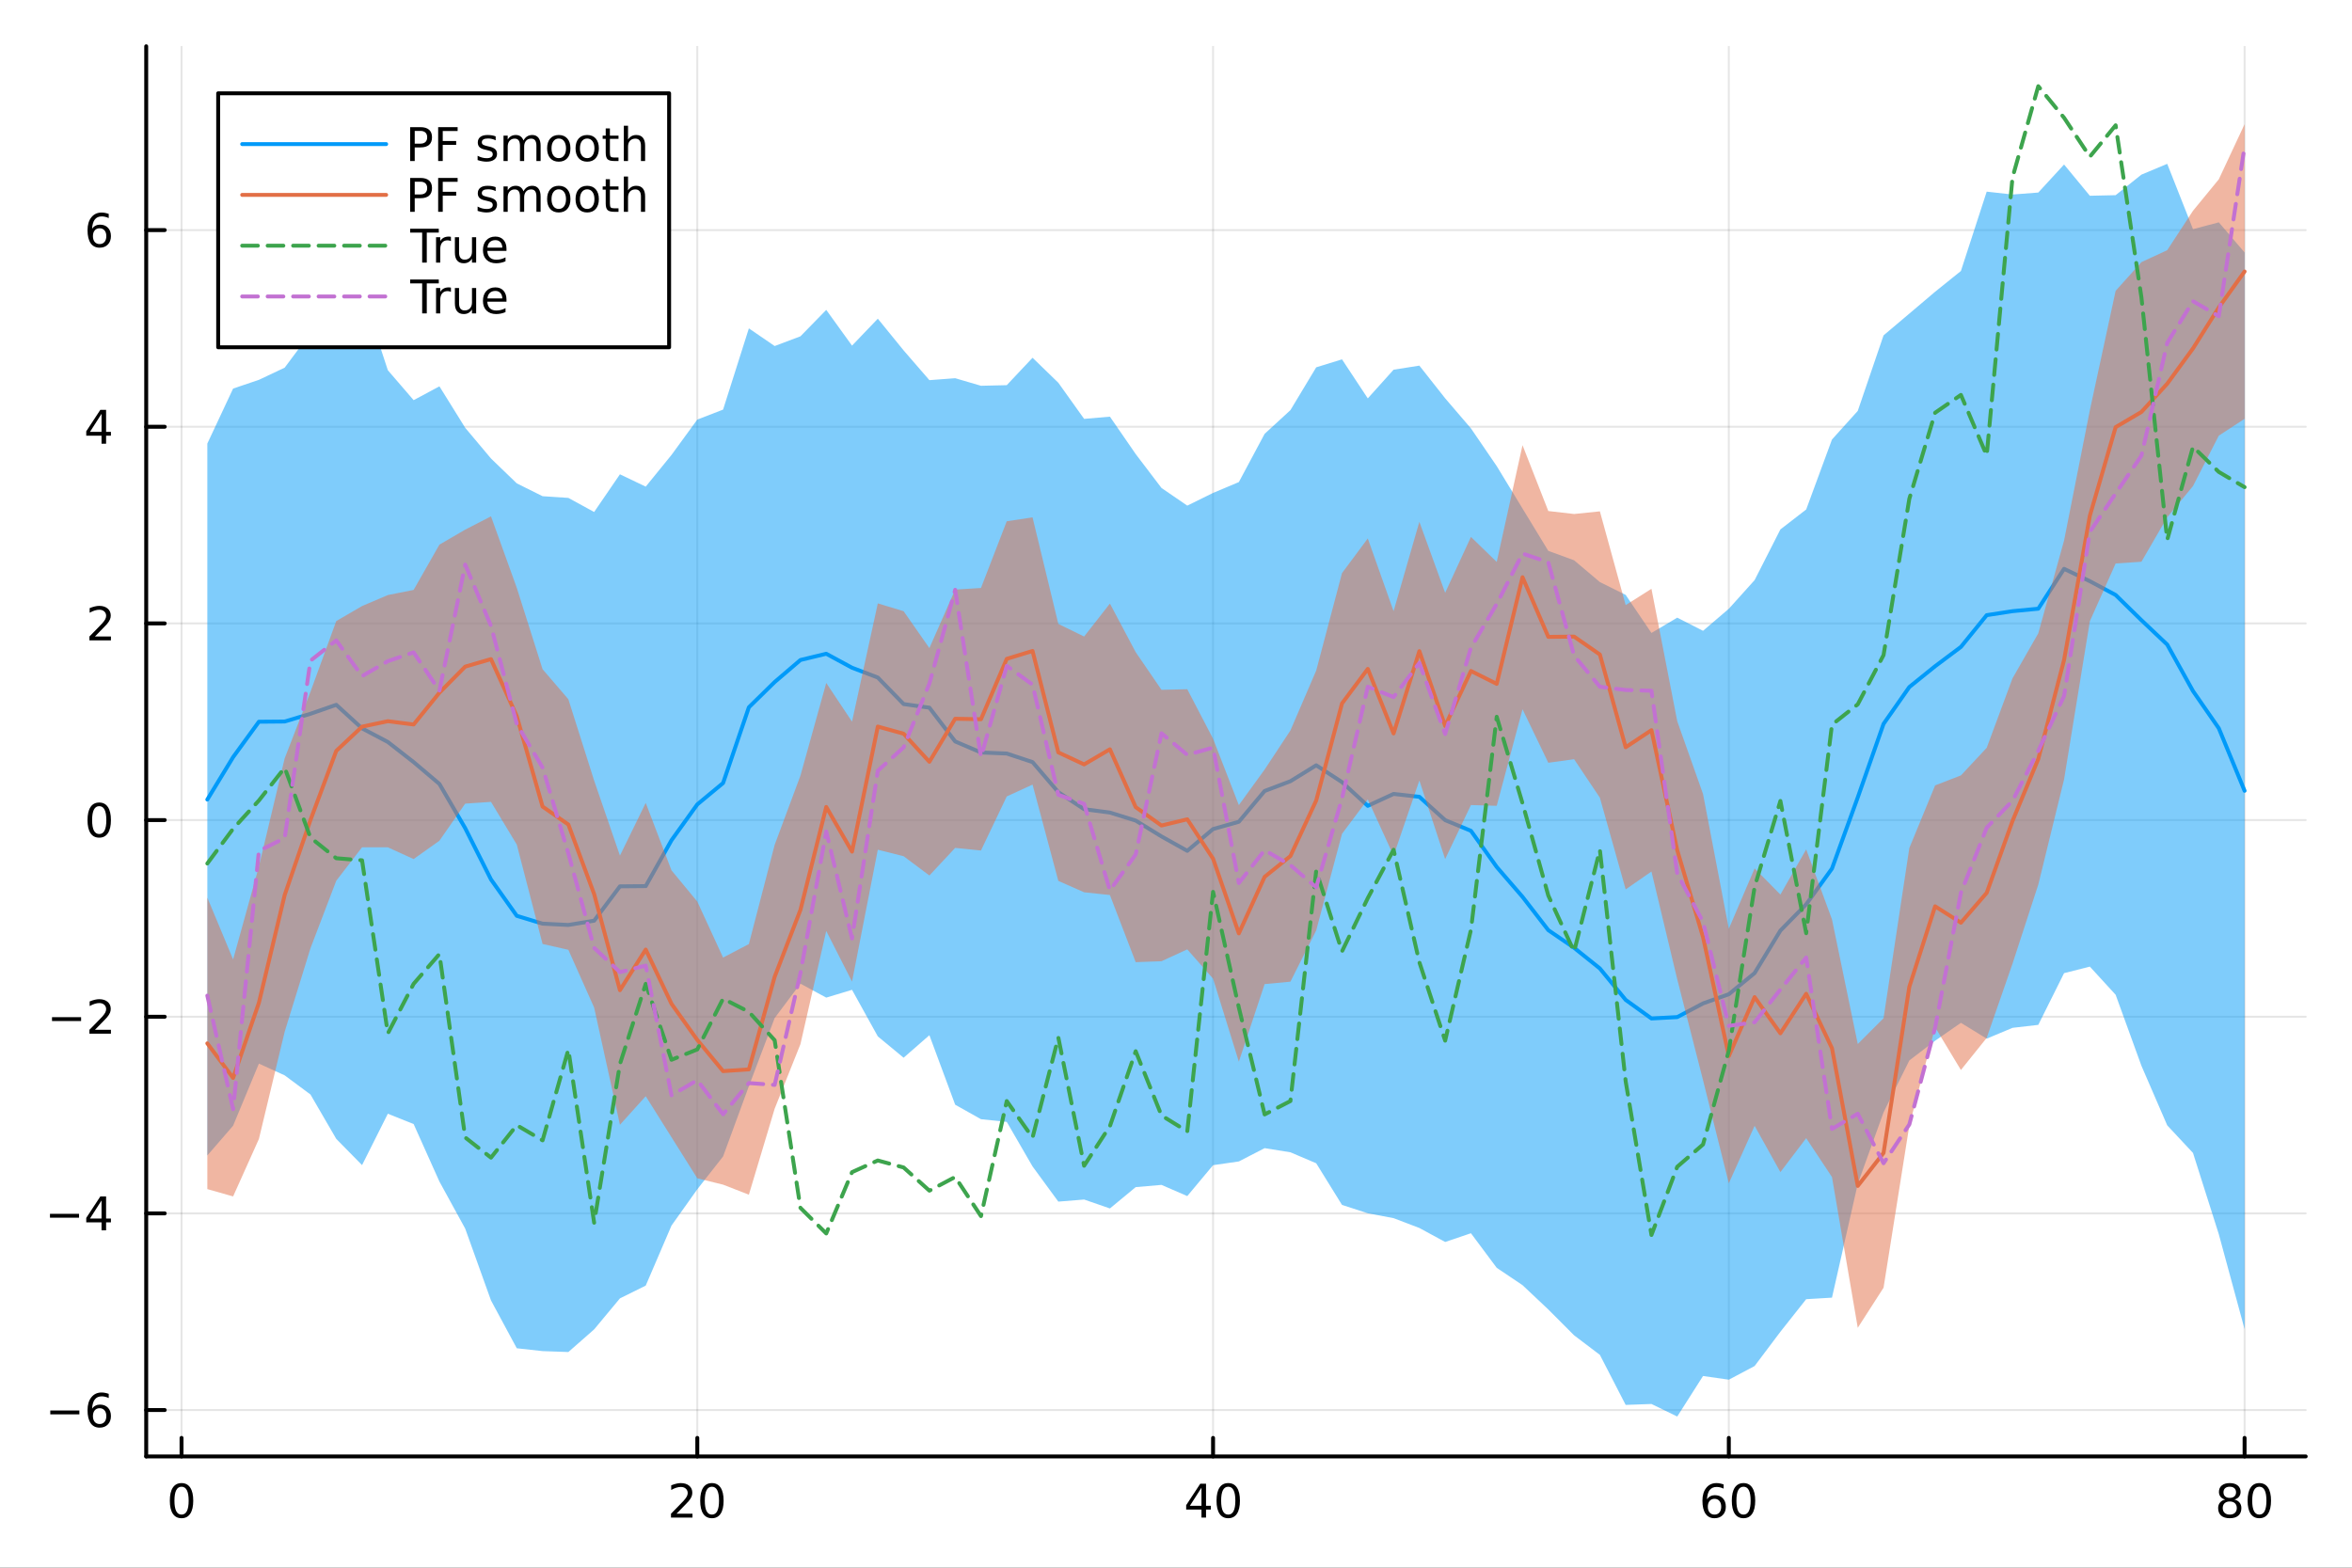 <?xml version="1.0" encoding="utf-8"?>
<svg xmlns="http://www.w3.org/2000/svg" xmlns:xlink="http://www.w3.org/1999/xlink" width="600" height="400" viewBox="0 0 2400 1600">
<rect x="0" y="0" width="2400" height="1600" fill="#333333" stroke="none"/>
<defs>
  <clipPath id="clip560">
    <rect x="0" y="0" width="2400" height="1600"/>
  </clipPath>
</defs>
<path clip-path="url(#clip560)" d="M0 1600 L2400 1600 L2400 0 L0 0  Z" fill="#ffffff" fill-rule="evenodd" fill-opacity="1"/>
<defs>
  <clipPath id="clip561">
    <rect x="480" y="0" width="1681" height="1600"/>
  </clipPath>
</defs>
<path clip-path="url(#clip560)" d="M149.191 1486.45 L2352.76 1486.45 L2352.76 47.244 L149.191 47.244  Z" fill="#ffffff" fill-rule="evenodd" fill-opacity="1"/>
<defs>
  <clipPath id="clip562">
    <rect x="149" y="47" width="2205" height="1440"/>
  </clipPath>
</defs>
<polyline clip-path="url(#clip562)" style="stroke:#000000; stroke-linecap:round; stroke-linejoin:round; stroke-width:2; stroke-opacity:0.1; fill:none" points="185.242,1486.45 185.242,47.244 "/>
<polyline clip-path="url(#clip562)" style="stroke:#000000; stroke-linecap:round; stroke-linejoin:round; stroke-width:2; stroke-opacity:0.1; fill:none" points="711.529,1486.45 711.529,47.244 "/>
<polyline clip-path="url(#clip562)" style="stroke:#000000; stroke-linecap:round; stroke-linejoin:round; stroke-width:2; stroke-opacity:0.1; fill:none" points="1237.82,1486.45 1237.82,47.244 "/>
<polyline clip-path="url(#clip562)" style="stroke:#000000; stroke-linecap:round; stroke-linejoin:round; stroke-width:2; stroke-opacity:0.1; fill:none" points="1764.1,1486.45 1764.1,47.244 "/>
<polyline clip-path="url(#clip562)" style="stroke:#000000; stroke-linecap:round; stroke-linejoin:round; stroke-width:2; stroke-opacity:0.1; fill:none" points="2290.39,1486.45 2290.39,47.244 "/>
<polyline clip-path="url(#clip562)" style="stroke:#000000; stroke-linecap:round; stroke-linejoin:round; stroke-width:2; stroke-opacity:0.1; fill:none" points="149.191,1439.11 2352.76,1439.11 "/>
<polyline clip-path="url(#clip562)" style="stroke:#000000; stroke-linecap:round; stroke-linejoin:round; stroke-width:2; stroke-opacity:0.1; fill:none" points="149.191,1238.4 2352.76,1238.4 "/>
<polyline clip-path="url(#clip562)" style="stroke:#000000; stroke-linecap:round; stroke-linejoin:round; stroke-width:2; stroke-opacity:0.1; fill:none" points="149.191,1037.69 2352.76,1037.69 "/>
<polyline clip-path="url(#clip562)" style="stroke:#000000; stroke-linecap:round; stroke-linejoin:round; stroke-width:2; stroke-opacity:0.1; fill:none" points="149.191,836.979 2352.76,836.979 "/>
<polyline clip-path="url(#clip562)" style="stroke:#000000; stroke-linecap:round; stroke-linejoin:round; stroke-width:2; stroke-opacity:0.1; fill:none" points="149.191,636.268 2352.76,636.268 "/>
<polyline clip-path="url(#clip562)" style="stroke:#000000; stroke-linecap:round; stroke-linejoin:round; stroke-width:2; stroke-opacity:0.1; fill:none" points="149.191,435.556 2352.76,435.556 "/>
<polyline clip-path="url(#clip562)" style="stroke:#000000; stroke-linecap:round; stroke-linejoin:round; stroke-width:2; stroke-opacity:0.1; fill:none" points="149.191,234.844 2352.76,234.844 "/>
<polyline clip-path="url(#clip560)" style="stroke:#000000; stroke-linecap:round; stroke-linejoin:round; stroke-width:4; stroke-opacity:1; fill:none" points="149.191,1486.45 2352.76,1486.45 "/>
<polyline clip-path="url(#clip560)" style="stroke:#000000; stroke-linecap:round; stroke-linejoin:round; stroke-width:4; stroke-opacity:1; fill:none" points="185.242,1486.45 185.242,1467.55 "/>
<polyline clip-path="url(#clip560)" style="stroke:#000000; stroke-linecap:round; stroke-linejoin:round; stroke-width:4; stroke-opacity:1; fill:none" points="711.529,1486.45 711.529,1467.55 "/>
<polyline clip-path="url(#clip560)" style="stroke:#000000; stroke-linecap:round; stroke-linejoin:round; stroke-width:4; stroke-opacity:1; fill:none" points="1237.82,1486.45 1237.82,1467.55 "/>
<polyline clip-path="url(#clip560)" style="stroke:#000000; stroke-linecap:round; stroke-linejoin:round; stroke-width:4; stroke-opacity:1; fill:none" points="1764.1,1486.45 1764.1,1467.55 "/>
<polyline clip-path="url(#clip560)" style="stroke:#000000; stroke-linecap:round; stroke-linejoin:round; stroke-width:4; stroke-opacity:1; fill:none" points="2290.39,1486.45 2290.39,1467.55 "/>
<path clip-path="url(#clip560)" d="M185.242 1517.37 Q181.63 1517.37 179.802 1520.93 Q177.996 1524.47 177.996 1531.6 Q177.996 1538.71 179.802 1542.27 Q181.63 1545.82 185.242 1545.82 Q188.876 1545.82 190.681 1542.27 Q192.51 1538.71 192.51 1531.6 Q192.51 1524.47 190.681 1520.93 Q188.876 1517.37 185.242 1517.37 M185.242 1513.66 Q191.052 1513.66 194.107 1518.27 Q197.186 1522.85 197.186 1531.6 Q197.186 1540.33 194.107 1544.94 Q191.052 1549.52 185.242 1549.52 Q179.431 1549.52 176.353 1544.94 Q173.297 1540.33 173.297 1531.6 Q173.297 1522.85 176.353 1518.27 Q179.431 1513.66 185.242 1513.66 Z" fill="#000000" fill-rule="nonzero" fill-opacity="1" /><path clip-path="url(#clip560)" d="M690.302 1544.91 L706.621 1544.91 L706.621 1548.85 L684.677 1548.85 L684.677 1544.91 Q687.339 1542.16 691.922 1537.53 Q696.529 1532.88 697.71 1531.53 Q699.955 1529.01 700.834 1527.27 Q701.737 1525.51 701.737 1523.82 Q701.737 1521.07 699.793 1519.33 Q697.872 1517.6 694.77 1517.6 Q692.571 1517.6 690.117 1518.36 Q687.686 1519.13 684.909 1520.68 L684.909 1515.95 Q687.733 1514.82 690.186 1514.24 Q692.64 1513.66 694.677 1513.66 Q700.047 1513.66 703.242 1516.35 Q706.436 1519.03 706.436 1523.52 Q706.436 1525.65 705.626 1527.57 Q704.839 1529.47 702.733 1532.07 Q702.154 1532.74 699.052 1535.95 Q695.95 1539.15 690.302 1544.91 Z" fill="#000000" fill-rule="nonzero" fill-opacity="1" /><path clip-path="url(#clip560)" d="M726.436 1517.37 Q722.825 1517.37 720.996 1520.93 Q719.191 1524.47 719.191 1531.6 Q719.191 1538.71 720.996 1542.27 Q722.825 1545.82 726.436 1545.82 Q730.07 1545.82 731.876 1542.27 Q733.705 1538.71 733.705 1531.6 Q733.705 1524.47 731.876 1520.93 Q730.07 1517.37 726.436 1517.37 M726.436 1513.66 Q732.246 1513.66 735.302 1518.27 Q738.381 1522.85 738.381 1531.6 Q738.381 1540.33 735.302 1544.94 Q732.246 1549.52 726.436 1549.52 Q720.626 1549.52 717.547 1544.94 Q714.492 1540.33 714.492 1531.6 Q714.492 1522.85 717.547 1518.27 Q720.626 1513.66 726.436 1513.66 Z" fill="#000000" fill-rule="nonzero" fill-opacity="1" /><path clip-path="url(#clip560)" d="M1225.99 1518.36 L1214.18 1536.81 L1225.99 1536.81 L1225.99 1518.36 M1224.76 1514.29 L1230.64 1514.29 L1230.64 1536.81 L1235.57 1536.81 L1235.57 1540.7 L1230.64 1540.7 L1230.64 1548.85 L1225.99 1548.85 L1225.99 1540.7 L1210.39 1540.7 L1210.39 1536.19 L1224.76 1514.29 Z" fill="#000000" fill-rule="nonzero" fill-opacity="1" /><path clip-path="url(#clip560)" d="M1253.3 1517.37 Q1249.69 1517.37 1247.86 1520.93 Q1246.06 1524.47 1246.06 1531.6 Q1246.06 1538.71 1247.86 1542.27 Q1249.69 1545.82 1253.3 1545.82 Q1256.94 1545.82 1258.74 1542.27 Q1260.57 1538.71 1260.57 1531.6 Q1260.57 1524.47 1258.74 1520.93 Q1256.94 1517.37 1253.3 1517.37 M1253.3 1513.66 Q1259.11 1513.66 1262.17 1518.27 Q1265.25 1522.85 1265.25 1531.6 Q1265.25 1540.33 1262.17 1544.94 Q1259.11 1549.52 1253.3 1549.52 Q1247.49 1549.52 1244.41 1544.94 Q1241.36 1540.33 1241.36 1531.6 Q1241.36 1522.85 1244.41 1518.27 Q1247.49 1513.66 1253.3 1513.66 Z" fill="#000000" fill-rule="nonzero" fill-opacity="1" /><path clip-path="url(#clip560)" d="M1749.51 1529.7 Q1746.36 1529.7 1744.51 1531.86 Q1742.68 1534.01 1742.68 1537.76 Q1742.68 1541.49 1744.51 1543.66 Q1746.36 1545.82 1749.51 1545.82 Q1752.66 1545.82 1754.49 1543.66 Q1756.34 1541.49 1756.34 1537.76 Q1756.34 1534.01 1754.49 1531.86 Q1752.66 1529.7 1749.51 1529.7 M1758.79 1515.05 L1758.79 1519.31 Q1757.03 1518.48 1755.23 1518.04 Q1753.44 1517.6 1751.68 1517.6 Q1747.06 1517.6 1744.6 1520.72 Q1742.17 1523.85 1741.82 1530.17 Q1743.19 1528.15 1745.25 1527.09 Q1747.31 1526 1749.79 1526 Q1754.99 1526 1758 1529.17 Q1761.04 1532.32 1761.04 1537.76 Q1761.04 1543.08 1757.89 1546.3 Q1754.74 1549.52 1749.51 1549.52 Q1743.51 1549.52 1740.34 1544.94 Q1737.17 1540.33 1737.17 1531.6 Q1737.17 1523.41 1741.06 1518.55 Q1744.95 1513.66 1751.5 1513.66 Q1753.26 1513.66 1755.04 1514.01 Q1756.85 1514.36 1758.79 1515.05 Z" fill="#000000" fill-rule="nonzero" fill-opacity="1" /><path clip-path="url(#clip560)" d="M1779.09 1517.37 Q1775.48 1517.37 1773.65 1520.93 Q1771.85 1524.47 1771.85 1531.6 Q1771.85 1538.71 1773.65 1542.27 Q1775.48 1545.82 1779.09 1545.82 Q1782.73 1545.82 1784.53 1542.27 Q1786.36 1538.71 1786.36 1531.6 Q1786.36 1524.47 1784.53 1520.93 Q1782.73 1517.37 1779.09 1517.37 M1779.09 1513.66 Q1784.9 1513.66 1787.96 1518.27 Q1791.04 1522.85 1791.04 1531.6 Q1791.04 1540.33 1787.96 1544.94 Q1784.9 1549.52 1779.09 1549.52 Q1773.28 1549.52 1770.2 1544.94 Q1767.15 1540.33 1767.15 1531.6 Q1767.15 1522.85 1770.2 1518.27 Q1773.28 1513.66 1779.09 1513.66 Z" fill="#000000" fill-rule="nonzero" fill-opacity="1" /><path clip-path="url(#clip560)" d="M2275.26 1532.44 Q2271.93 1532.44 2270.01 1534.22 Q2268.11 1536 2268.11 1539.13 Q2268.11 1542.25 2270.01 1544.03 Q2271.93 1545.82 2275.26 1545.82 Q2278.6 1545.82 2280.52 1544.03 Q2282.44 1542.23 2282.44 1539.13 Q2282.44 1536 2280.52 1534.22 Q2278.62 1532.44 2275.26 1532.44 M2270.59 1530.45 Q2267.58 1529.7 2265.89 1527.64 Q2264.22 1525.58 2264.22 1522.62 Q2264.22 1518.48 2267.16 1516.07 Q2270.12 1513.66 2275.26 1513.66 Q2280.43 1513.66 2283.37 1516.07 Q2286.31 1518.48 2286.31 1522.62 Q2286.31 1525.58 2284.62 1527.64 Q2282.95 1529.7 2279.96 1530.45 Q2283.34 1531.23 2285.22 1533.52 Q2287.12 1535.82 2287.12 1539.13 Q2287.12 1544.15 2284.04 1546.83 Q2280.98 1549.52 2275.26 1549.52 Q2269.55 1549.52 2266.47 1546.83 Q2263.41 1544.15 2263.41 1539.13 Q2263.41 1535.82 2265.31 1533.52 Q2267.21 1531.23 2270.59 1530.45 M2268.87 1523.06 Q2268.87 1525.75 2270.54 1527.25 Q2272.23 1528.76 2275.26 1528.76 Q2278.27 1528.76 2279.96 1527.25 Q2281.68 1525.75 2281.68 1523.06 Q2281.68 1520.38 2279.96 1518.87 Q2278.27 1517.37 2275.26 1517.37 Q2272.23 1517.37 2270.54 1518.87 Q2268.87 1520.38 2268.87 1523.06 Z" fill="#000000" fill-rule="nonzero" fill-opacity="1" /><path clip-path="url(#clip560)" d="M2305.43 1517.37 Q2301.81 1517.37 2299.99 1520.93 Q2298.18 1524.47 2298.18 1531.6 Q2298.18 1538.71 2299.99 1542.27 Q2301.81 1545.82 2305.43 1545.82 Q2309.06 1545.82 2310.87 1542.27 Q2312.69 1538.71 2312.69 1531.6 Q2312.69 1524.47 2310.87 1520.93 Q2309.06 1517.37 2305.43 1517.37 M2305.43 1513.66 Q2311.24 1513.66 2314.29 1518.27 Q2317.37 1522.85 2317.37 1531.6 Q2317.37 1540.33 2314.29 1544.94 Q2311.24 1549.52 2305.43 1549.52 Q2299.62 1549.52 2296.54 1544.94 Q2293.48 1540.33 2293.48 1531.6 Q2293.48 1522.85 2296.54 1518.27 Q2299.62 1513.66 2305.43 1513.66 Z" fill="#000000" fill-rule="nonzero" fill-opacity="1" /><polyline clip-path="url(#clip560)" style="stroke:#000000; stroke-linecap:round; stroke-linejoin:round; stroke-width:4; stroke-opacity:1; fill:none" points="149.191,1486.45 149.191,47.244 "/>
<polyline clip-path="url(#clip560)" style="stroke:#000000; stroke-linecap:round; stroke-linejoin:round; stroke-width:4; stroke-opacity:1; fill:none" points="149.191,1439.11 168.089,1439.11 "/>
<polyline clip-path="url(#clip560)" style="stroke:#000000; stroke-linecap:round; stroke-linejoin:round; stroke-width:4; stroke-opacity:1; fill:none" points="149.191,1238.4 168.089,1238.4 "/>
<polyline clip-path="url(#clip560)" style="stroke:#000000; stroke-linecap:round; stroke-linejoin:round; stroke-width:4; stroke-opacity:1; fill:none" points="149.191,1037.69 168.089,1037.69 "/>
<polyline clip-path="url(#clip560)" style="stroke:#000000; stroke-linecap:round; stroke-linejoin:round; stroke-width:4; stroke-opacity:1; fill:none" points="149.191,836.979 168.089,836.979 "/>
<polyline clip-path="url(#clip560)" style="stroke:#000000; stroke-linecap:round; stroke-linejoin:round; stroke-width:4; stroke-opacity:1; fill:none" points="149.191,636.268 168.089,636.268 "/>
<polyline clip-path="url(#clip560)" style="stroke:#000000; stroke-linecap:round; stroke-linejoin:round; stroke-width:4; stroke-opacity:1; fill:none" points="149.191,435.556 168.089,435.556 "/>
<polyline clip-path="url(#clip560)" style="stroke:#000000; stroke-linecap:round; stroke-linejoin:round; stroke-width:4; stroke-opacity:1; fill:none" points="149.191,234.844 168.089,234.844 "/>
<path clip-path="url(#clip560)" d="M51.316 1439.57 L80.992 1439.57 L80.992 1443.5 L51.316 1443.5 L51.316 1439.57 Z" fill="#000000" fill-rule="nonzero" fill-opacity="1" /><path clip-path="url(#clip560)" d="M101.663 1437.25 Q98.515 1437.25 96.663 1439.4 Q94.835 1441.56 94.835 1445.31 Q94.835 1449.03 96.663 1451.21 Q98.515 1453.36 101.663 1453.36 Q104.811 1453.36 106.64 1451.21 Q108.492 1449.03 108.492 1445.31 Q108.492 1441.56 106.64 1439.4 Q104.811 1437.25 101.663 1437.25 M110.946 1422.6 L110.946 1426.86 Q109.186 1426.02 107.381 1425.58 Q105.598 1425.14 103.839 1425.14 Q99.21 1425.14 96.756 1428.27 Q94.325 1431.39 93.978 1437.71 Q95.344 1435.7 97.404 1434.64 Q99.464 1433.55 101.941 1433.55 Q107.149 1433.55 110.158 1436.72 Q113.191 1439.87 113.191 1445.31 Q113.191 1450.63 110.043 1453.85 Q106.895 1457.07 101.663 1457.07 Q95.668 1457.07 92.496 1452.48 Q89.325 1447.88 89.325 1439.15 Q89.325 1430.96 93.214 1426.09 Q97.103 1421.21 103.654 1421.21 Q105.413 1421.21 107.196 1421.56 Q109.001 1421.9 110.946 1422.6 Z" fill="#000000" fill-rule="nonzero" fill-opacity="1" /><path clip-path="url(#clip560)" d="M50.992 1238.85 L80.668 1238.85 L80.668 1242.79 L50.992 1242.79 L50.992 1238.85 Z" fill="#000000" fill-rule="nonzero" fill-opacity="1" /><path clip-path="url(#clip560)" d="M103.608 1225.2 L91.802 1243.65 L103.608 1243.65 L103.608 1225.2 M102.381 1221.12 L108.26 1221.12 L108.26 1243.65 L113.191 1243.65 L113.191 1247.53 L108.26 1247.53 L108.26 1255.68 L103.608 1255.68 L103.608 1247.53 L88.006 1247.53 L88.006 1243.02 L102.381 1221.12 Z" fill="#000000" fill-rule="nonzero" fill-opacity="1" /><path clip-path="url(#clip560)" d="M53.075 1038.14 L82.751 1038.14 L82.751 1042.08 L53.075 1042.08 L53.075 1038.14 Z" fill="#000000" fill-rule="nonzero" fill-opacity="1" /><path clip-path="url(#clip560)" d="M96.871 1051.04 L113.191 1051.04 L113.191 1054.97 L91.246 1054.97 L91.246 1051.04 Q93.909 1048.28 98.492 1043.65 Q103.098 1039 104.279 1037.66 Q106.524 1035.13 107.404 1033.4 Q108.307 1031.64 108.307 1029.95 Q108.307 1027.19 106.362 1025.46 Q104.441 1023.72 101.339 1023.72 Q99.14 1023.72 96.686 1024.49 Q94.256 1025.25 91.478 1026.8 L91.478 1022.08 Q94.302 1020.94 96.756 1020.36 Q99.21 1019.79 101.246 1019.79 Q106.617 1019.79 109.811 1022.47 Q113.006 1025.16 113.006 1029.65 Q113.006 1031.78 112.196 1033.7 Q111.408 1035.6 109.302 1038.19 Q108.723 1038.86 105.621 1042.08 Q102.52 1045.27 96.871 1051.04 Z" fill="#000000" fill-rule="nonzero" fill-opacity="1" /><path clip-path="url(#clip560)" d="M101.246 822.778 Q97.635 822.778 95.807 826.343 Q94.001 829.885 94.001 837.014 Q94.001 844.121 95.807 847.685 Q97.635 851.227 101.246 851.227 Q104.881 851.227 106.686 847.685 Q108.515 844.121 108.515 837.014 Q108.515 829.885 106.686 826.343 Q104.881 822.778 101.246 822.778 M101.246 819.074 Q107.057 819.074 110.112 823.681 Q113.191 828.264 113.191 837.014 Q113.191 845.741 110.112 850.347 Q107.057 854.931 101.246 854.931 Q95.436 854.931 92.358 850.347 Q89.302 845.741 89.302 837.014 Q89.302 828.264 92.358 823.681 Q95.436 819.074 101.246 819.074 Z" fill="#000000" fill-rule="nonzero" fill-opacity="1" /><path clip-path="url(#clip560)" d="M96.871 649.613 L113.191 649.613 L113.191 653.548 L91.246 653.548 L91.246 649.613 Q93.909 646.858 98.492 642.228 Q103.098 637.576 104.279 636.233 Q106.524 633.71 107.404 631.974 Q108.307 630.214 108.307 628.525 Q108.307 625.77 106.362 624.034 Q104.441 622.298 101.339 622.298 Q99.14 622.298 96.686 623.062 Q94.256 623.826 91.478 625.377 L91.478 620.654 Q94.302 619.52 96.756 618.941 Q99.21 618.363 101.246 618.363 Q106.617 618.363 109.811 621.048 Q113.006 623.733 113.006 628.224 Q113.006 630.353 112.196 632.275 Q111.408 634.173 109.302 636.765 Q108.723 637.437 105.621 640.654 Q102.52 643.849 96.871 649.613 Z" fill="#000000" fill-rule="nonzero" fill-opacity="1" /><path clip-path="url(#clip560)" d="M103.608 422.35 L91.802 440.799 L103.608 440.799 L103.608 422.35 M102.381 418.276 L108.26 418.276 L108.26 440.799 L113.191 440.799 L113.191 444.688 L108.26 444.688 L108.26 452.836 L103.608 452.836 L103.608 444.688 L88.006 444.688 L88.006 440.174 L102.381 418.276 Z" fill="#000000" fill-rule="nonzero" fill-opacity="1" /><path clip-path="url(#clip560)" d="M101.663 232.981 Q98.515 232.981 96.663 235.133 Q94.835 237.286 94.835 241.036 Q94.835 244.763 96.663 246.939 Q98.515 249.092 101.663 249.092 Q104.811 249.092 106.64 246.939 Q108.492 244.763 108.492 241.036 Q108.492 237.286 106.64 235.133 Q104.811 232.981 101.663 232.981 M110.946 218.328 L110.946 222.587 Q109.186 221.754 107.381 221.314 Q105.598 220.874 103.839 220.874 Q99.21 220.874 96.756 223.999 Q94.325 227.124 93.978 233.444 Q95.344 231.43 97.404 230.365 Q99.464 229.277 101.941 229.277 Q107.149 229.277 110.158 232.448 Q113.191 235.596 113.191 241.036 Q113.191 246.36 110.043 249.578 Q106.895 252.795 101.663 252.795 Q95.668 252.795 92.496 248.212 Q89.325 243.606 89.325 234.879 Q89.325 226.684 93.214 221.823 Q97.103 216.939 103.654 216.939 Q105.413 216.939 107.196 217.286 Q109.001 217.634 110.946 218.328 Z" fill="#000000" fill-rule="nonzero" fill-opacity="1" /><path clip-path="url(#clip562)" d="M211.556 1179.3 L237.87 1148.91 L264.185 1085.54 L290.499 1097.53 L316.813 1117.06 L343.128 1162.37 L369.442 1189.13 L395.756 1136.67 L422.071 1147.21 L448.385 1205.89 L474.7 1253.93 L501.014 1327.23 L527.328 1376.06 L553.643 1378.96 L579.957 1379.89 L606.271 1356.78 L632.586 1325.14 L658.9 1312.1 L685.215 1250.8 L711.529 1213.78 L737.843 1180.3 L764.158 1108.61 L790.472 1039.04 L816.786 1003.95 L843.101 1018.18 L869.415 1010.22 L895.729 1057.75 L922.044 1079.52 L948.358 1056.55 L974.673 1127.48 L1000.99 1142.26 L1027.3 1145 L1053.62 1190.47 L1079.93 1226.39 L1106.24 1224.25 L1132.56 1233.36 L1158.87 1211.59 L1185.19 1209.31 L1211.5 1220.73 L1237.82 1189.19 L1264.13 1185.39 L1290.44 1171.81 L1316.76 1176.04 L1343.07 1187.24 L1369.39 1229.74 L1395.7 1238.29 L1422.02 1243.26 L1448.33 1253.29 L1474.65 1267.57 L1500.96 1258.66 L1527.27 1293.95 L1553.59 1311.65 L1579.9 1336.45 L1606.22 1362.84 L1632.53 1382.78 L1658.85 1433.86 L1685.16 1432.92 L1711.47 1445.72 L1737.79 1404.36 L1764.1 1408.13 L1790.42 1394.18 L1816.73 1359.21 L1843.05 1325.96 L1869.36 1324.4 L1895.68 1208.31 L1921.99 1135.3 L1948.3 1082.32 L1974.62 1062.16 L2000.93 1043.92 L2027.25 1060.06 L2053.56 1049.03 L2079.88 1045.99 L2106.19 993.203 L2132.5 986.546 L2158.82 1015.28 L2185.13 1087.73 L2211.45 1148.54 L2237.76 1176.71 L2264.08 1259.63 L2290.39 1356.55 L2290.39 257.65 L2264.08 226.914 L2237.76 233.896 L2211.45 167.213 L2185.13 178.234 L2158.82 199.201 L2132.5 199.794 L2106.19 167.9 L2079.88 196.514 L2053.56 198.52 L2027.25 195.602 L2000.93 276.576 L1974.62 297.757 L1948.3 320.058 L1921.99 342.302 L1895.68 419.357 L1869.36 448.575 L1843.05 519.978 L1816.73 540.337 L1790.42 592.07 L1764.1 621.311 L1737.79 643.817 L1711.47 630.389 L1685.16 646.009 L1658.85 607.164 L1632.53 594.068 L1606.22 571.835 L1579.9 562.22 L1553.59 519.002 L1527.27 475.724 L1500.96 437.212 L1474.65 406.511 L1448.33 373.162 L1422.02 377.326 L1395.7 406.603 L1369.39 366.761 L1343.07 374.894 L1316.76 418.593 L1290.44 442.78 L1264.13 492.023 L1237.82 503.099 L1211.5 516.048 L1185.19 498.027 L1158.87 463.406 L1132.56 425.25 L1106.24 427.514 L1079.93 390.645 L1053.62 365.129 L1027.3 393.11 L1000.99 393.726 L974.673 386.007 L948.358 387.985 L922.044 357.599 L895.729 325.261 L869.415 352.754 L843.101 316.275 L816.786 343.238 L790.472 353.156 L764.158 335.139 L737.843 418.055 L711.529 428.229 L685.215 464.288 L658.9 496.664 L632.586 484.083 L606.271 522.551 L579.957 508.164 L553.643 506.427 L527.328 493.323 L501.014 467.959 L474.7 436.613 L448.385 394.296 L422.071 408.412 L395.756 377.863 L369.442 297.654 L343.128 276.312 L316.813 339.918 L290.499 375.232 L264.185 387.68 L237.87 396.571 L211.556 452.739  Z" fill="#009af9" fill-rule="evenodd" fill-opacity="0.5"/>
<polyline clip-path="url(#clip562)" style="stroke:#009af9; stroke-linecap:round; stroke-linejoin:round; stroke-width:4; stroke-opacity:1; fill:none" points="211.556,816.021 237.87,772.739 264.185,736.607 290.499,736.381 316.813,728.491 343.128,719.34 369.442,743.393 395.756,757.268 422.071,777.809 448.385,800.093 474.7,845.27 501.014,897.594 527.328,934.694 553.643,942.696 579.957,944.027 606.271,939.666 632.586,904.612 658.9,904.384 685.215,857.545 711.529,821.004 737.843,799.176 764.158,721.873 790.472,696.097 816.786,673.596 843.101,667.23 869.415,681.487 895.729,691.506 922.044,718.562 948.358,722.268 974.673,756.743 1000.99,767.995 1027.3,769.057 1053.62,777.801 1079.93,808.515 1106.24,825.881 1132.56,829.304 1158.87,837.498 1185.19,853.669 1211.5,868.387 1237.82,846.144 1264.13,838.708 1290.44,807.294 1316.76,797.317 1343.07,781.066 1369.39,798.252 1395.7,822.449 1422.02,810.291 1448.33,813.227 1474.65,837.041 1500.96,847.935 1527.27,884.838 1553.59,915.326 1579.9,949.333 1606.22,967.339 1632.53,988.425 1658.85,1020.51 1685.16,1039.47 1711.47,1038.05 1737.79,1024.09 1764.1,1014.72 1790.42,993.127 1816.73,949.772 1843.05,922.968 1869.36,886.485 1895.68,813.832 1921.99,738.802 1948.3,701.187 1974.62,679.958 2000.93,660.25 2027.25,627.831 2053.56,623.776 2079.88,621.254 2106.19,580.552 2132.5,593.17 2158.82,607.242 2185.13,632.981 2211.45,657.878 2237.76,705.303 2264.08,743.271 2290.39,807.102 "/>
<path clip-path="url(#clip562)" d="M211.556 1213.61 L237.87 1221.08 L264.185 1162.48 L290.499 1052.96 L316.813 967.787 L343.128 898.887 L369.442 864.749 L395.756 864.786 L422.071 876.771 L448.385 858.055 L474.7 820.187 L501.014 818.404 L527.328 861.984 L553.643 963.414 L579.957 969.372 L606.271 1028.35 L632.586 1147.98 L658.9 1118.8 L685.215 1160.71 L711.529 1202.58 L737.843 1209.08 L764.158 1219.32 L790.472 1131.55 L816.786 1065.63 L843.101 950.149 L869.415 1001.84 L895.729 867.226 L922.044 873.854 L948.358 893.526 L974.673 865.37 L1000.99 868.027 L1027.3 812.854 L1053.62 800.759 L1079.93 899.055 L1106.24 910.678 L1132.56 913.467 L1158.87 981.993 L1185.19 981.032 L1211.5 968.933 L1237.82 998.854 L1264.13 1083.57 L1290.44 1004.39 L1316.76 1001.91 L1343.07 949.574 L1369.39 851.001 L1395.7 815.865 L1422.02 873.379 L1448.33 796.59 L1474.65 876.764 L1500.96 821.642 L1527.27 822.425 L1553.59 723.856 L1579.9 778.48 L1606.22 774.856 L1632.53 814.146 L1658.85 907.731 L1685.16 889.48 L1711.47 999.492 L1737.79 1102.45 L1764.1 1207.67 L1790.42 1149.01 L1816.73 1196.26 L1843.05 1161.62 L1869.36 1201.3 L1895.68 1355.16 L1921.99 1314.24 L1948.3 1148.74 L1974.62 1048.41 L2000.93 1092.05 L2027.25 1059.27 L2053.56 983.605 L2079.88 902.848 L2106.19 795.497 L2132.5 634.01 L2158.82 575.101 L2185.13 573.323 L2211.45 527.946 L2237.76 496.07 L2264.08 444.633 L2290.39 427.455 L2290.39 126.751 L2264.08 183.002 L2237.76 215.108 L2211.45 255.32 L2185.13 267.535 L2158.82 296.828 L2132.5 418.736 L2106.19 551.671 L2079.88 646.378 L2053.56 692.36 L2027.25 763.214 L2000.93 791.397 L1974.62 801.591 L1948.3 865.493 L1921.99 1039.2 L1895.68 1065.54 L1869.36 938.338 L1843.05 866.89 L1816.73 912.99 L1790.42 886.306 L1764.1 947.936 L1737.79 810.409 L1711.47 736.046 L1685.16 600.956 L1658.85 617.581 L1632.53 521.882 L1606.22 524.596 L1579.9 521.552 L1553.59 454.374 L1527.27 573.518 L1500.96 547.982 L1474.65 605.024 L1448.33 532.583 L1422.02 623.759 L1395.7 549.547 L1369.39 584.927 L1343.07 684.372 L1316.76 745.52 L1290.44 785.404 L1264.13 821.684 L1237.82 753.966 L1211.5 703.425 L1185.19 704.035 L1158.87 665.587 L1132.56 616.011 L1106.24 649.657 L1079.93 636.782 L1053.62 528.043 L1027.3 532.01 L1000.99 600.103 L974.673 601.76 L948.358 661.439 L922.044 623.791 L895.729 615.827 L869.415 736.512 L843.101 697.031 L816.786 791.582 L790.472 862.268 L764.158 963.513 L737.843 977.317 L711.529 920.157 L685.215 888.31 L658.9 819.452 L632.586 873.26 L606.271 796.682 L579.957 713.66 L553.643 682.987 L527.328 599.96 L501.014 527.006 L474.7 540.547 L448.385 555.878 L422.071 602.065 L395.756 607.32 L369.442 618.542 L343.128 633.844 L316.813 706.018 L290.499 773.938 L264.185 884.352 L237.87 979.224 L211.556 916.136  Z" fill="#e26f46" fill-rule="evenodd" fill-opacity="0.5"/>
<polyline clip-path="url(#clip562)" style="stroke:#e26f46; stroke-linecap:round; stroke-linejoin:round; stroke-width:4; stroke-opacity:1; fill:none" points="211.556,1064.88 237.87,1100.15 264.185,1023.42 290.499,913.448 316.813,836.903 343.128,766.365 369.442,741.645 395.756,736.053 422.071,739.418 448.385,706.967 474.7,680.367 501.014,672.705 527.328,730.972 553.643,823.201 579.957,841.516 606.271,912.518 632.586,1010.62 658.9,969.127 685.215,1024.51 711.529,1061.37 737.843,1093.2 764.158,1091.42 790.472,996.907 816.786,928.606 843.101,823.59 869.415,869.177 895.729,741.527 922.044,748.822 948.358,777.483 974.673,733.565 1000.99,734.065 1027.3,672.432 1053.62,664.401 1079.93,767.918 1106.24,780.168 1132.56,764.739 1158.87,823.79 1185.19,842.533 1211.5,836.179 1237.82,876.41 1264.13,952.625 1290.44,894.895 1316.76,873.713 1343.07,816.973 1369.39,717.964 1395.7,682.706 1422.02,748.569 1448.33,664.586 1474.65,740.894 1500.96,684.812 1527.27,697.971 1553.59,589.115 1579.9,650.016 1606.22,649.726 1632.53,668.014 1658.85,762.656 1685.16,745.218 1711.47,867.769 1737.79,956.43 1764.1,1077.8 1790.42,1017.66 1816.73,1054.62 1843.05,1014.26 1869.36,1069.82 1895.68,1210.35 1921.99,1176.72 1948.3,1007.12 1974.62,924.999 2000.93,941.724 2027.25,911.242 2053.56,837.982 2079.88,774.613 2106.19,673.584 2132.5,526.373 2158.82,435.965 2185.13,420.429 2211.45,391.633 2237.76,355.589 2264.08,313.817 2290.39,277.103 "/>
<polyline clip-path="url(#clip562)" style="stroke:#3da44d; stroke-linecap:round; stroke-linejoin:round; stroke-width:4; stroke-opacity:1; fill:none" stroke-dasharray="16, 10" points="211.556,881.29 237.87,845.852 264.185,817 290.499,783.583 316.813,854.843 343.128,875.931 369.442,878.053 395.756,1054.75 422.071,1004.1 448.385,973.707 474.7,1160.91 501.014,1181.5 527.328,1148.36 553.643,1163.85 579.957,1071.23 606.271,1247.92 632.586,1085.9 658.9,1004.12 685.215,1081.63 711.529,1071.07 737.843,1019.24 764.158,1032.7 790.472,1061.7 816.786,1232.76 843.101,1258.87 869.415,1196.32 895.729,1184.4 922.044,1191.53 948.358,1215.2 974.673,1201.25 1000.99,1241.18 1027.3,1123.76 1053.62,1160.99 1079.93,1058.94 1106.24,1189.79 1132.56,1149.33 1158.87,1072.9 1185.19,1138.44 1211.5,1154.7 1237.82,910.252 1264.13,1028.34 1290.44,1137.4 1316.76,1123.75 1343.07,888.734 1369.39,971.003 1395.7,916.647 1422.02,867.269 1448.33,982.055 1474.65,1062.11 1500.96,948.921 1527.27,731.548 1553.59,819.872 1579.9,914.005 1606.22,971.177 1632.53,867.433 1658.85,1103.61 1685.16,1260.44 1711.47,1190.82 1737.79,1168.06 1764.1,1072.3 1790.42,905.201 1816.73,817.456 1843.05,952.448 1869.36,739.647 1895.68,718.832 1921.99,668.602 1948.3,509.069 1974.62,421.25 2000.93,403.043 2027.25,464.888 2053.56,181.193 2079.88,87.976 2106.19,120.177 2132.5,159.941 2158.82,127.892 2185.13,303.519 2211.45,550.927 2237.76,455.976 2264.08,481.654 2290.39,497.185 "/>
<polyline clip-path="url(#clip562)" style="stroke:#c271d2; stroke-linecap:round; stroke-linejoin:round; stroke-width:4; stroke-opacity:1; fill:none" stroke-dasharray="16, 10" points="211.556,1016.18 237.87,1132.06 264.185,868.481 290.499,855.308 316.813,674.306 343.128,653.607 369.442,690.074 395.756,674.802 422.071,665.86 448.385,704.904 474.7,576.218 501.014,638.787 527.328,738.92 553.643,783.364 579.957,871.025 606.271,967.419 632.586,992.174 658.9,985.486 685.215,1117.86 711.529,1102.45 737.843,1137.26 764.158,1105.38 790.472,1107.27 816.786,993.087 843.101,848.645 869.415,957.824 895.729,786.673 922.044,762.773 948.358,697.664 974.673,601.975 1000.99,772.555 1027.3,679.623 1053.62,698.778 1079.93,811.193 1106.24,820.414 1132.56,908.761 1158.87,872.078 1185.19,748.395 1211.5,770.423 1237.82,762.996 1264.13,901.244 1290.44,867.678 1316.76,882.964 1343.07,905.596 1369.39,814.818 1395.7,700.88 1422.02,711.425 1448.33,676.607 1474.65,749.213 1500.96,661.05 1527.27,616.419 1553.59,564.936 1579.9,573.826 1606.22,669.135 1632.53,700.901 1658.85,704.212 1685.16,704.999 1711.47,891.634 1737.79,940.878 1764.1,1047 1790.42,1043.34 1816.73,1009.89 1843.05,977.266 1869.36,1152.22 1895.68,1136.67 1921.99,1187.22 1948.3,1147.62 1974.62,1048.7 2000.93,911.184 2027.25,844.765 2053.56,817.278 2079.88,766.277 2106.19,710.317 2132.5,542.786 2158.82,503.682 2185.13,465.031 2211.45,349.955 2237.76,307.411 2264.08,322.696 2290.39,149.237 "/>
<path clip-path="url(#clip560)" d="M222.643 354.418 L682.767 354.418 L682.767 95.218 L222.643 95.218  Z" fill="#ffffff" fill-rule="evenodd" fill-opacity="1"/>
<polyline clip-path="url(#clip560)" style="stroke:#000000; stroke-linecap:round; stroke-linejoin:round; stroke-width:4; stroke-opacity:1; fill:none" points="222.643,354.418 682.767,354.418 682.767,95.218 222.643,95.218 222.643,354.418 "/>
<polyline clip-path="url(#clip560)" style="stroke:#009af9; stroke-linecap:round; stroke-linejoin:round; stroke-width:4; stroke-opacity:1; fill:none" points="247.127,147.058 394.031,147.058 "/>
<path clip-path="url(#clip560)" d="M423.191 133.62 L423.191 146.606 L429.071 146.606 Q432.335 146.606 434.117 144.916 Q435.9 143.227 435.9 140.102 Q435.9 137 434.117 135.31 Q432.335 133.62 429.071 133.62 L423.191 133.62 M418.515 129.778 L429.071 129.778 Q434.881 129.778 437.844 132.416 Q440.83 135.032 440.83 140.102 Q440.83 145.217 437.844 147.833 Q434.881 150.449 429.071 150.449 L423.191 150.449 L423.191 164.338 L418.515 164.338 L418.515 129.778 Z" fill="#000000" fill-rule="nonzero" fill-opacity="1" /><path clip-path="url(#clip560)" d="M447.103 129.778 L466.964 129.778 L466.964 133.713 L451.779 133.713 L451.779 143.898 L465.483 143.898 L465.483 147.833 L451.779 147.833 L451.779 164.338 L447.103 164.338 L447.103 129.778 Z" fill="#000000" fill-rule="nonzero" fill-opacity="1" /><path clip-path="url(#clip560)" d="M505.784 139.176 L505.784 143.203 Q503.978 142.277 502.034 141.815 Q500.089 141.352 498.006 141.352 Q494.835 141.352 493.237 142.324 Q491.663 143.296 491.663 145.24 Q491.663 146.722 492.797 147.578 Q493.932 148.412 497.358 149.176 L498.816 149.5 Q503.353 150.472 505.251 152.254 Q507.172 154.014 507.172 157.185 Q507.172 160.796 504.302 162.902 Q501.455 165.009 496.455 165.009 Q494.372 165.009 492.103 164.592 Q489.858 164.199 487.358 163.388 L487.358 158.99 Q489.719 160.217 492.01 160.842 Q494.302 161.444 496.547 161.444 Q499.557 161.444 501.177 160.426 Q502.797 159.384 502.797 157.509 Q502.797 155.773 501.617 154.847 Q500.459 153.921 496.501 153.064 L495.02 152.717 Q491.061 151.884 489.302 150.171 Q487.543 148.435 487.543 145.426 Q487.543 141.768 490.135 139.778 Q492.728 137.787 497.497 137.787 Q499.858 137.787 501.941 138.134 Q504.024 138.481 505.784 139.176 Z" fill="#000000" fill-rule="nonzero" fill-opacity="1" /><path clip-path="url(#clip560)" d="M534.14 143.389 Q535.737 140.518 537.959 139.153 Q540.181 137.787 543.191 137.787 Q547.242 137.787 549.441 140.634 Q551.64 143.458 551.64 148.689 L551.64 164.338 L547.357 164.338 L547.357 148.828 Q547.357 145.102 546.038 143.296 Q544.719 141.49 542.01 141.49 Q538.7 141.49 536.779 143.69 Q534.857 145.889 534.857 149.685 L534.857 164.338 L530.575 164.338 L530.575 148.828 Q530.575 145.078 529.256 143.296 Q527.936 141.49 525.182 141.49 Q521.918 141.49 519.996 143.713 Q518.075 145.912 518.075 149.685 L518.075 164.338 L513.793 164.338 L513.793 138.412 L518.075 138.412 L518.075 142.44 Q519.533 140.055 521.57 138.921 Q523.608 137.787 526.408 137.787 Q529.232 137.787 531.2 139.222 Q533.191 140.657 534.14 143.389 Z" fill="#000000" fill-rule="nonzero" fill-opacity="1" /><path clip-path="url(#clip560)" d="M570.181 141.398 Q566.755 141.398 564.765 144.083 Q562.774 146.745 562.774 151.398 Q562.774 156.051 564.742 158.736 Q566.732 161.398 570.181 161.398 Q573.584 161.398 575.575 158.713 Q577.566 156.027 577.566 151.398 Q577.566 146.791 575.575 144.106 Q573.584 141.398 570.181 141.398 M570.181 137.787 Q575.737 137.787 578.908 141.398 Q582.079 145.009 582.079 151.398 Q582.079 157.764 578.908 161.398 Q575.737 165.009 570.181 165.009 Q564.603 165.009 561.431 161.398 Q558.283 157.764 558.283 151.398 Q558.283 145.009 561.431 141.398 Q564.603 137.787 570.181 137.787 Z" fill="#000000" fill-rule="nonzero" fill-opacity="1" /><path clip-path="url(#clip560)" d="M599.186 141.398 Q595.76 141.398 593.769 144.083 Q591.778 146.745 591.778 151.398 Q591.778 156.051 593.746 158.736 Q595.737 161.398 599.186 161.398 Q602.589 161.398 604.579 158.713 Q606.57 156.027 606.57 151.398 Q606.57 146.791 604.579 144.106 Q602.589 141.398 599.186 141.398 M599.186 137.787 Q604.741 137.787 607.913 141.398 Q611.084 145.009 611.084 151.398 Q611.084 157.764 607.913 161.398 Q604.741 165.009 599.186 165.009 Q593.607 165.009 590.436 161.398 Q587.288 157.764 587.288 151.398 Q587.288 145.009 590.436 141.398 Q593.607 137.787 599.186 137.787 Z" fill="#000000" fill-rule="nonzero" fill-opacity="1" /><path clip-path="url(#clip560)" d="M622.357 131.051 L622.357 138.412 L631.13 138.412 L631.13 141.722 L622.357 141.722 L622.357 155.796 Q622.357 158.967 623.213 159.87 Q624.093 160.773 626.755 160.773 L631.13 160.773 L631.13 164.338 L626.755 164.338 Q621.825 164.338 619.95 162.509 Q618.075 160.657 618.075 155.796 L618.075 141.722 L614.95 141.722 L614.95 138.412 L618.075 138.412 L618.075 131.051 L622.357 131.051 Z" fill="#000000" fill-rule="nonzero" fill-opacity="1" /><path clip-path="url(#clip560)" d="M658.283 148.689 L658.283 164.338 L654.023 164.338 L654.023 148.828 Q654.023 145.148 652.588 143.319 Q651.153 141.49 648.283 141.49 Q644.834 141.49 642.843 143.69 Q640.852 145.889 640.852 149.685 L640.852 164.338 L636.57 164.338 L636.57 128.319 L640.852 128.319 L640.852 142.44 Q642.38 140.102 644.44 138.944 Q646.524 137.787 649.232 137.787 Q653.699 137.787 655.991 140.565 Q658.283 143.319 658.283 148.689 Z" fill="#000000" fill-rule="nonzero" fill-opacity="1" /><polyline clip-path="url(#clip560)" style="stroke:#e26f46; stroke-linecap:round; stroke-linejoin:round; stroke-width:4; stroke-opacity:1; fill:none" points="247.127,198.898 394.031,198.898 "/>
<path clip-path="url(#clip560)" d="M423.191 185.46 L423.191 198.446 L429.071 198.446 Q432.335 198.446 434.117 196.756 Q435.9 195.067 435.9 191.942 Q435.9 188.84 434.117 187.15 Q432.335 185.46 429.071 185.46 L423.191 185.46 M418.515 181.618 L429.071 181.618 Q434.881 181.618 437.844 184.256 Q440.83 186.872 440.83 191.942 Q440.83 197.057 437.844 199.673 Q434.881 202.289 429.071 202.289 L423.191 202.289 L423.191 216.178 L418.515 216.178 L418.515 181.618 Z" fill="#000000" fill-rule="nonzero" fill-opacity="1" /><path clip-path="url(#clip560)" d="M447.103 181.618 L466.964 181.618 L466.964 185.553 L451.779 185.553 L451.779 195.738 L465.483 195.738 L465.483 199.673 L451.779 199.673 L451.779 216.178 L447.103 216.178 L447.103 181.618 Z" fill="#000000" fill-rule="nonzero" fill-opacity="1" /><path clip-path="url(#clip560)" d="M505.784 191.016 L505.784 195.043 Q503.978 194.117 502.034 193.655 Q500.089 193.192 498.006 193.192 Q494.835 193.192 493.237 194.164 Q491.663 195.136 491.663 197.08 Q491.663 198.562 492.797 199.418 Q493.932 200.252 497.358 201.016 L498.816 201.34 Q503.353 202.312 505.251 204.094 Q507.172 205.854 507.172 209.025 Q507.172 212.636 504.302 214.742 Q501.455 216.849 496.455 216.849 Q494.372 216.849 492.103 216.432 Q489.858 216.039 487.358 215.228 L487.358 210.83 Q489.719 212.057 492.01 212.682 Q494.302 213.284 496.547 213.284 Q499.557 213.284 501.177 212.266 Q502.797 211.224 502.797 209.349 Q502.797 207.613 501.617 206.687 Q500.459 205.761 496.501 204.904 L495.02 204.557 Q491.061 203.724 489.302 202.011 Q487.543 200.275 487.543 197.266 Q487.543 193.608 490.135 191.618 Q492.728 189.627 497.497 189.627 Q499.858 189.627 501.941 189.974 Q504.024 190.321 505.784 191.016 Z" fill="#000000" fill-rule="nonzero" fill-opacity="1" /><path clip-path="url(#clip560)" d="M534.14 195.229 Q535.737 192.358 537.959 190.993 Q540.181 189.627 543.191 189.627 Q547.242 189.627 549.441 192.474 Q551.64 195.298 551.64 200.529 L551.64 216.178 L547.357 216.178 L547.357 200.668 Q547.357 196.942 546.038 195.136 Q544.719 193.33 542.01 193.33 Q538.7 193.33 536.779 195.53 Q534.857 197.729 534.857 201.525 L534.857 216.178 L530.575 216.178 L530.575 200.668 Q530.575 196.918 529.256 195.136 Q527.936 193.33 525.182 193.33 Q521.918 193.33 519.996 195.553 Q518.075 197.752 518.075 201.525 L518.075 216.178 L513.793 216.178 L513.793 190.252 L518.075 190.252 L518.075 194.28 Q519.533 191.895 521.57 190.761 Q523.608 189.627 526.408 189.627 Q529.232 189.627 531.2 191.062 Q533.191 192.497 534.14 195.229 Z" fill="#000000" fill-rule="nonzero" fill-opacity="1" /><path clip-path="url(#clip560)" d="M570.181 193.238 Q566.755 193.238 564.765 195.923 Q562.774 198.585 562.774 203.238 Q562.774 207.891 564.742 210.576 Q566.732 213.238 570.181 213.238 Q573.584 213.238 575.575 210.553 Q577.566 207.867 577.566 203.238 Q577.566 198.631 575.575 195.946 Q573.584 193.238 570.181 193.238 M570.181 189.627 Q575.737 189.627 578.908 193.238 Q582.079 196.849 582.079 203.238 Q582.079 209.604 578.908 213.238 Q575.737 216.849 570.181 216.849 Q564.603 216.849 561.431 213.238 Q558.283 209.604 558.283 203.238 Q558.283 196.849 561.431 193.238 Q564.603 189.627 570.181 189.627 Z" fill="#000000" fill-rule="nonzero" fill-opacity="1" /><path clip-path="url(#clip560)" d="M599.186 193.238 Q595.76 193.238 593.769 195.923 Q591.778 198.585 591.778 203.238 Q591.778 207.891 593.746 210.576 Q595.737 213.238 599.186 213.238 Q602.589 213.238 604.579 210.553 Q606.57 207.867 606.57 203.238 Q606.57 198.631 604.579 195.946 Q602.589 193.238 599.186 193.238 M599.186 189.627 Q604.741 189.627 607.913 193.238 Q611.084 196.849 611.084 203.238 Q611.084 209.604 607.913 213.238 Q604.741 216.849 599.186 216.849 Q593.607 216.849 590.436 213.238 Q587.288 209.604 587.288 203.238 Q587.288 196.849 590.436 193.238 Q593.607 189.627 599.186 189.627 Z" fill="#000000" fill-rule="nonzero" fill-opacity="1" /><path clip-path="url(#clip560)" d="M622.357 182.891 L622.357 190.252 L631.13 190.252 L631.13 193.562 L622.357 193.562 L622.357 207.636 Q622.357 210.807 623.213 211.71 Q624.093 212.613 626.755 212.613 L631.13 212.613 L631.13 216.178 L626.755 216.178 Q621.825 216.178 619.95 214.349 Q618.075 212.497 618.075 207.636 L618.075 193.562 L614.95 193.562 L614.95 190.252 L618.075 190.252 L618.075 182.891 L622.357 182.891 Z" fill="#000000" fill-rule="nonzero" fill-opacity="1" /><path clip-path="url(#clip560)" d="M658.283 200.529 L658.283 216.178 L654.023 216.178 L654.023 200.668 Q654.023 196.988 652.588 195.159 Q651.153 193.33 648.283 193.33 Q644.834 193.33 642.843 195.53 Q640.852 197.729 640.852 201.525 L640.852 216.178 L636.57 216.178 L636.57 180.159 L640.852 180.159 L640.852 194.28 Q642.38 191.942 644.44 190.784 Q646.524 189.627 649.232 189.627 Q653.699 189.627 655.991 192.405 Q658.283 195.159 658.283 200.529 Z" fill="#000000" fill-rule="nonzero" fill-opacity="1" /><polyline clip-path="url(#clip560)" style="stroke:#3da44d; stroke-linecap:round; stroke-linejoin:round; stroke-width:4; stroke-opacity:1; fill:none" stroke-dasharray="16, 10" points="247.127,250.738 394.031,250.738 "/>
<path clip-path="url(#clip560)" d="M418.515 233.458 L447.751 233.458 L447.751 237.393 L435.483 237.393 L435.483 268.018 L430.784 268.018 L430.784 237.393 L418.515 237.393 L418.515 233.458 Z" fill="#000000" fill-rule="nonzero" fill-opacity="1" /><path clip-path="url(#clip560)" d="M460.136 246.073 Q459.418 245.657 458.562 245.471 Q457.728 245.263 456.71 245.263 Q453.099 245.263 451.154 247.624 Q449.233 249.962 449.233 254.36 L449.233 268.018 L444.951 268.018 L444.951 242.092 L449.233 242.092 L449.233 246.12 Q450.575 243.758 452.728 242.624 Q454.881 241.467 457.96 241.467 Q458.4 241.467 458.932 241.536 Q459.464 241.583 460.112 241.698 L460.136 246.073 Z" fill="#000000" fill-rule="nonzero" fill-opacity="1" /><path clip-path="url(#clip560)" d="M464.163 257.786 L464.163 242.092 L468.423 242.092 L468.423 257.624 Q468.423 261.305 469.858 263.156 Q471.293 264.985 474.163 264.985 Q477.612 264.985 479.603 262.786 Q481.617 260.587 481.617 256.791 L481.617 242.092 L485.876 242.092 L485.876 268.018 L481.617 268.018 L481.617 264.036 Q480.066 266.397 478.006 267.555 Q475.969 268.689 473.261 268.689 Q468.793 268.689 466.478 265.911 Q464.163 263.133 464.163 257.786 M474.881 241.467 L474.881 241.467 Z" fill="#000000" fill-rule="nonzero" fill-opacity="1" /><path clip-path="url(#clip560)" d="M516.825 253.99 L516.825 256.073 L497.242 256.073 Q497.52 260.471 499.881 262.786 Q502.265 265.078 506.501 265.078 Q508.955 265.078 511.246 264.476 Q513.561 263.874 515.83 262.67 L515.83 266.698 Q513.538 267.67 511.131 268.18 Q508.723 268.689 506.246 268.689 Q500.043 268.689 496.409 265.078 Q492.797 261.467 492.797 255.309 Q492.797 248.944 496.223 245.217 Q499.672 241.467 505.506 241.467 Q510.737 241.467 513.77 244.846 Q516.825 248.203 516.825 253.99 M512.566 252.74 Q512.52 249.245 510.598 247.161 Q508.7 245.078 505.552 245.078 Q501.987 245.078 499.834 247.092 Q497.705 249.106 497.381 252.763 L512.566 252.74 Z" fill="#000000" fill-rule="nonzero" fill-opacity="1" /><polyline clip-path="url(#clip560)" style="stroke:#c271d2; stroke-linecap:round; stroke-linejoin:round; stroke-width:4; stroke-opacity:1; fill:none" stroke-dasharray="16, 10" points="247.127,302.578 394.031,302.578 "/>
<path clip-path="url(#clip560)" d="M418.515 285.298 L447.751 285.298 L447.751 289.233 L435.483 289.233 L435.483 319.858 L430.784 319.858 L430.784 289.233 L418.515 289.233 L418.515 285.298 Z" fill="#000000" fill-rule="nonzero" fill-opacity="1" /><path clip-path="url(#clip560)" d="M460.136 297.913 Q459.418 297.497 458.562 297.311 Q457.728 297.103 456.71 297.103 Q453.099 297.103 451.154 299.464 Q449.233 301.802 449.233 306.2 L449.233 319.858 L444.951 319.858 L444.951 293.932 L449.233 293.932 L449.233 297.96 Q450.575 295.598 452.728 294.464 Q454.881 293.307 457.96 293.307 Q458.4 293.307 458.932 293.376 Q459.464 293.423 460.112 293.538 L460.136 297.913 Z" fill="#000000" fill-rule="nonzero" fill-opacity="1" /><path clip-path="url(#clip560)" d="M464.163 309.626 L464.163 293.932 L468.423 293.932 L468.423 309.464 Q468.423 313.145 469.858 314.996 Q471.293 316.825 474.163 316.825 Q477.612 316.825 479.603 314.626 Q481.617 312.427 481.617 308.631 L481.617 293.932 L485.876 293.932 L485.876 319.858 L481.617 319.858 L481.617 315.876 Q480.066 318.237 478.006 319.395 Q475.969 320.529 473.261 320.529 Q468.793 320.529 466.478 317.751 Q464.163 314.973 464.163 309.626 M474.881 293.307 L474.881 293.307 Z" fill="#000000" fill-rule="nonzero" fill-opacity="1" /><path clip-path="url(#clip560)" d="M516.825 305.83 L516.825 307.913 L497.242 307.913 Q497.52 312.311 499.881 314.626 Q502.265 316.918 506.501 316.918 Q508.955 316.918 511.246 316.316 Q513.561 315.714 515.83 314.51 L515.83 318.538 Q513.538 319.51 511.131 320.02 Q508.723 320.529 506.246 320.529 Q500.043 320.529 496.409 316.918 Q492.797 313.307 492.797 307.149 Q492.797 300.784 496.223 297.057 Q499.672 293.307 505.506 293.307 Q510.737 293.307 513.77 296.686 Q516.825 300.043 516.825 305.83 M512.566 304.58 Q512.52 301.085 510.598 299.001 Q508.7 296.918 505.552 296.918 Q501.987 296.918 499.834 298.932 Q497.705 300.946 497.381 304.603 L512.566 304.58 Z" fill="#000000" fill-rule="nonzero" fill-opacity="1" /></svg>
